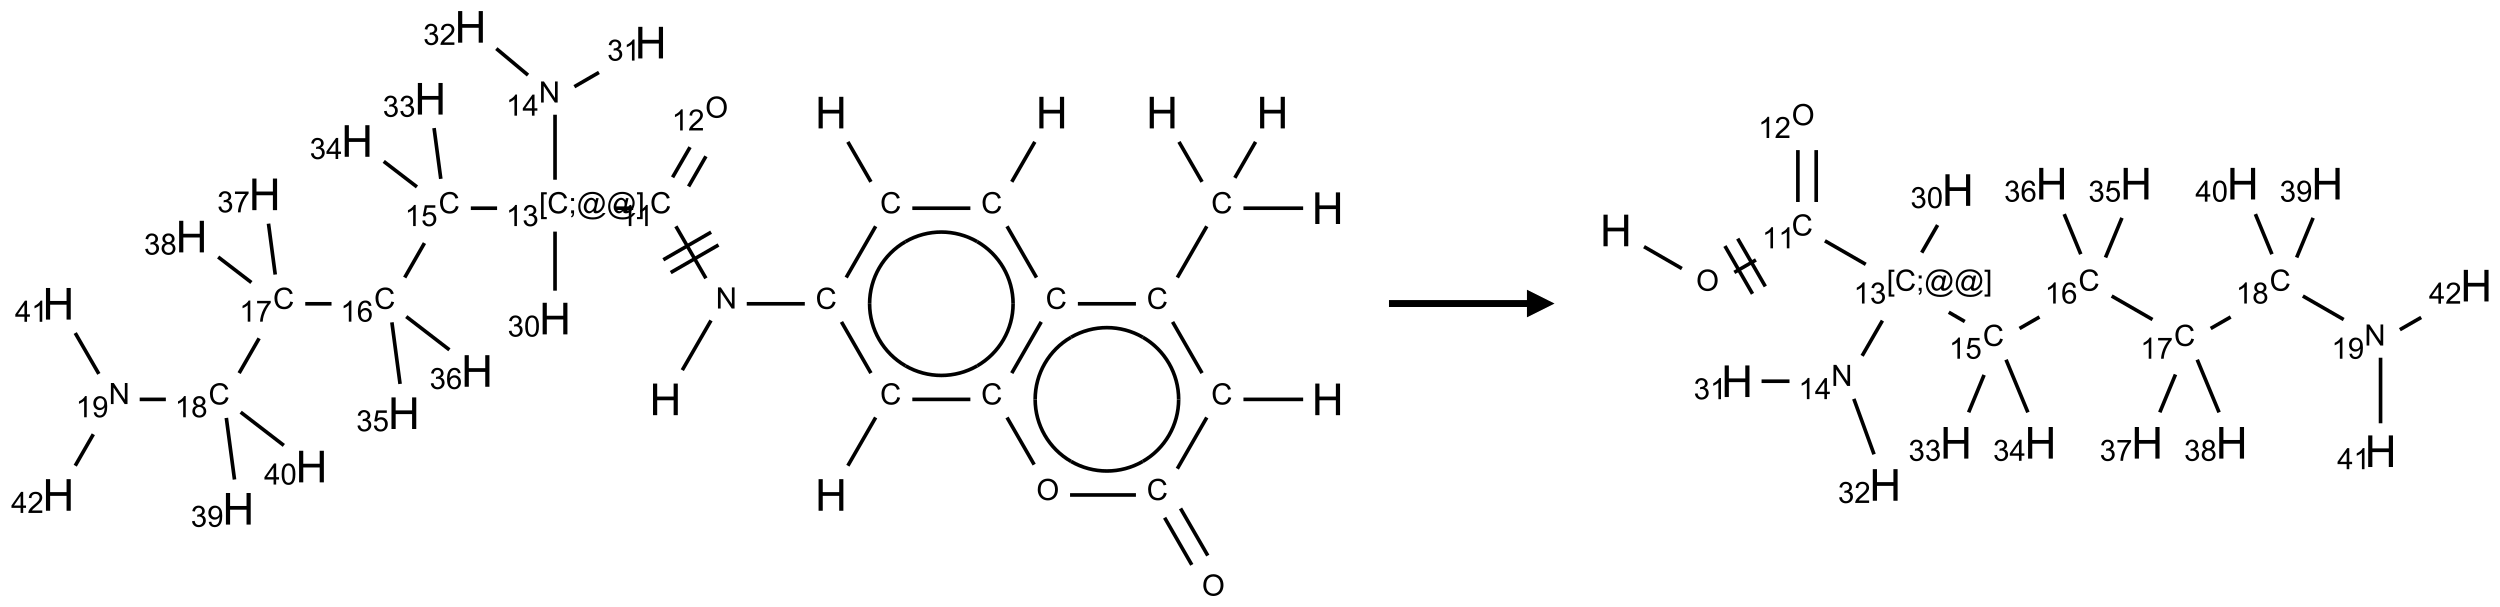 <?xml version="1.0" encoding="UTF-8"?>
<svg xmlns="http://www.w3.org/2000/svg" xmlns:xlink="http://www.w3.org/1999/xlink" width="906" height="220" viewBox="0 0 906 220">
<defs>
<g>
<g id="glyph-0-0">
<path d="M 2 0 L 2 -10 L 10 -10 L 10 0 Z M 2.25 -0.25 L 9.75 -0.25 L 9.75 -9.75 L 2.25 -9.75 Z M 2.25 -0.25 "/>
</g>
<g id="glyph-0-1">
<path d="M 1.281 0 L 1.281 -11.453 L 2.797 -11.453 L 2.797 -6.75 L 8.75 -6.75 L 8.75 -11.453 L 10.266 -11.453 L 10.266 0 L 8.75 0 L 8.75 -5.398 L 2.797 -5.398 L 2.797 0 Z M 1.281 0 "/>
</g>
<g id="glyph-1-0">
<path d="M 1.332 0 L 1.332 -6.668 L 6.668 -6.668 L 6.668 0 Z M 1.5 -0.168 L 6.5 -0.168 L 6.5 -6.5 L 1.5 -6.5 Z M 1.5 -0.168 "/>
</g>
<g id="glyph-1-1">
<path d="M 6.27 -2.676 L 7.281 -2.422 C 7.07 -1.594 6.688 -0.961 6.137 -0.523 C 5.586 -0.086 4.914 0.129 4.121 0.129 C 3.297 0.129 2.629 -0.039 2.113 -0.371 C 1.598 -0.707 1.203 -1.191 0.934 -1.828 C 0.664 -2.465 0.531 -3.145 0.531 -3.875 C 0.531 -4.672 0.684 -5.363 0.988 -5.957 C 1.293 -6.547 1.723 -6.996 2.285 -7.305 C 2.844 -7.613 3.461 -7.766 4.137 -7.766 C 4.898 -7.766 5.543 -7.57 6.062 -7.184 C 6.582 -6.793 6.945 -6.246 7.152 -5.543 L 6.156 -5.309 C 5.98 -5.863 5.723 -6.266 5.387 -6.52 C 5.051 -6.773 4.625 -6.902 4.113 -6.902 C 3.527 -6.902 3.039 -6.762 2.645 -6.48 C 2.25 -6.199 1.973 -5.82 1.812 -5.348 C 1.652 -4.871 1.574 -4.383 1.574 -3.879 C 1.574 -3.23 1.668 -2.664 1.855 -2.18 C 2.047 -1.695 2.34 -1.332 2.738 -1.094 C 3.137 -0.855 3.57 -0.734 4.035 -0.734 C 4.602 -0.734 5.082 -0.898 5.473 -1.223 C 5.867 -1.551 6.133 -2.035 6.27 -2.676 Z M 6.27 -2.676 "/>
</g>
<g id="glyph-1-2">
<path d="M 0.812 0 L 0.812 -7.637 L 1.848 -7.637 L 5.859 -1.641 L 5.859 -7.637 L 6.828 -7.637 L 6.828 0 L 5.793 0 L 1.781 -6 L 1.781 0 Z M 0.812 0 "/>
</g>
<g id="glyph-1-3">
<path d="M 3.973 0 L 3.035 0 L 3.035 -5.973 C 2.809 -5.758 2.516 -5.543 2.148 -5.328 C 1.781 -5.113 1.453 -4.953 1.16 -4.844 L 1.16 -5.75 C 1.684 -5.996 2.145 -6.297 2.535 -6.645 C 2.93 -6.996 3.207 -7.336 3.371 -7.668 L 3.973 -7.668 Z M 3.973 0 "/>
</g>
<g id="glyph-1-4">
<path d="M 0.516 -3.719 C 0.516 -4.984 0.855 -5.977 1.535 -6.695 C 2.215 -7.414 3.094 -7.77 4.172 -7.77 C 4.875 -7.77 5.512 -7.602 6.078 -7.266 C 6.645 -6.93 7.074 -6.461 7.371 -5.855 C 7.668 -5.254 7.816 -4.57 7.816 -3.809 C 7.816 -3.035 7.66 -2.34 7.348 -1.73 C 7.035 -1.117 6.594 -0.656 6.02 -0.34 C 5.449 -0.027 4.828 0.129 4.168 0.129 C 3.449 0.129 2.805 -0.043 2.238 -0.391 C 1.672 -0.738 1.246 -1.211 0.953 -1.812 C 0.66 -2.414 0.516 -3.047 0.516 -3.719 Z M 1.559 -3.703 C 1.559 -2.781 1.805 -2.059 2.301 -1.527 C 2.793 -1 3.414 -0.734 4.16 -0.734 C 4.922 -0.734 5.547 -1 6.039 -1.535 C 6.531 -2.07 6.777 -2.828 6.777 -3.812 C 6.777 -4.434 6.672 -4.977 6.461 -5.441 C 6.25 -5.902 5.945 -6.262 5.539 -6.52 C 5.133 -6.773 4.68 -6.902 4.176 -6.902 C 3.461 -6.902 2.848 -6.656 2.332 -6.164 C 1.816 -5.672 1.559 -4.852 1.559 -3.703 Z M 1.559 -3.703 "/>
</g>
<g id="glyph-1-5">
<path d="M 5.371 -0.902 L 5.371 0 L 0.324 0 C 0.316 -0.227 0.352 -0.441 0.434 -0.652 C 0.562 -0.996 0.766 -1.332 1.051 -1.668 C 1.332 -2 1.742 -2.387 2.277 -2.824 C 3.105 -3.504 3.668 -4.043 3.957 -4.441 C 4.25 -4.84 4.395 -5.215 4.395 -5.566 C 4.395 -5.938 4.262 -6.254 3.996 -6.508 C 3.73 -6.762 3.387 -6.891 2.957 -6.891 C 2.508 -6.891 2.145 -6.754 1.875 -6.484 C 1.605 -6.215 1.469 -5.84 1.465 -5.359 L 0.5 -5.457 C 0.566 -6.176 0.812 -6.727 1.246 -7.102 C 1.676 -7.477 2.254 -7.668 2.98 -7.668 C 3.711 -7.668 4.293 -7.465 4.719 -7.059 C 5.145 -6.652 5.359 -6.148 5.359 -5.547 C 5.359 -5.242 5.297 -4.941 5.172 -4.645 C 5.047 -4.352 4.84 -4.039 4.551 -3.715 C 4.262 -3.387 3.777 -2.938 3.105 -2.371 C 2.543 -1.898 2.18 -1.578 2.02 -1.41 C 1.859 -1.242 1.73 -1.07 1.625 -0.902 Z M 5.371 -0.902 "/>
</g>
<g id="glyph-1-6">
<path d="M 0.723 2.121 L 0.723 -7.637 L 2.793 -7.637 L 2.793 -6.859 L 1.66 -6.859 L 1.66 1.344 L 2.793 1.344 L 2.793 2.121 Z M 0.723 2.121 "/>
</g>
<g id="glyph-1-7">
<path d="M 0.949 -4.465 L 0.949 -5.531 L 2.016 -5.531 L 2.016 -4.465 Z M 0.949 0 L 0.949 -1.066 L 2.016 -1.066 L 2.016 0 C 2.016 0.391 1.945 0.711 1.809 0.949 C 1.668 1.191 1.449 1.379 1.145 1.512 L 0.887 1.109 C 1.082 1.023 1.23 0.895 1.324 0.727 C 1.418 0.559 1.469 0.316 1.48 0 Z M 0.949 0 "/>
</g>
<g id="glyph-1-8">
<path d="M 6.047 -0.848 C 5.82 -0.59 5.57 -0.379 5.289 -0.223 C 5.008 -0.062 4.73 0.016 4.449 0.016 C 4.141 0.016 3.84 -0.074 3.547 -0.254 C 3.254 -0.434 3.02 -0.715 2.836 -1.09 C 2.652 -1.465 2.562 -1.875 2.562 -2.324 C 2.562 -2.875 2.703 -3.43 2.988 -3.98 C 3.27 -4.535 3.621 -4.953 4.043 -5.23 C 4.461 -5.508 4.871 -5.645 5.266 -5.645 C 5.566 -5.645 5.855 -5.566 6.129 -5.41 C 6.402 -5.25 6.641 -5.012 6.84 -4.688 L 7.016 -5.496 L 7.949 -5.496 L 7.199 -2 C 7.094 -1.516 7.043 -1.246 7.043 -1.191 C 7.043 -1.098 7.078 -1.02 7.148 -0.949 C 7.219 -0.883 7.305 -0.848 7.406 -0.848 C 7.59 -0.848 7.832 -0.953 8.129 -1.168 C 8.527 -1.445 8.84 -1.816 9.07 -2.285 C 9.301 -2.75 9.418 -3.234 9.418 -3.73 C 9.418 -4.309 9.27 -4.852 8.973 -5.355 C 8.676 -5.859 8.23 -6.262 7.645 -6.562 C 7.055 -6.863 6.406 -7.016 5.691 -7.016 C 4.879 -7.016 4.137 -6.824 3.465 -6.445 C 2.793 -6.066 2.273 -5.52 1.902 -4.809 C 1.535 -4.098 1.348 -3.34 1.348 -2.527 C 1.348 -1.676 1.535 -0.941 1.902 -0.328 C 2.273 0.285 2.809 0.742 3.508 1.035 C 4.207 1.328 4.984 1.473 5.832 1.473 C 6.742 1.473 7.504 1.32 8.121 1.016 C 8.734 0.711 9.195 0.34 9.5 -0.098 L 10.441 -0.098 C 10.266 0.266 9.961 0.637 9.531 1.016 C 9.102 1.395 8.59 1.695 7.996 1.914 C 7.402 2.133 6.688 2.246 5.848 2.246 C 5.078 2.246 4.367 2.145 3.715 1.949 C 3.066 1.75 2.512 1.453 2.051 1.055 C 1.594 0.656 1.25 0.199 1.016 -0.316 C 0.723 -0.973 0.578 -1.684 0.578 -2.441 C 0.578 -3.289 0.75 -4.098 1.098 -4.863 C 1.523 -5.805 2.125 -6.527 2.902 -7.027 C 3.684 -7.527 4.629 -7.777 5.738 -7.777 C 6.602 -7.777 7.375 -7.602 8.059 -7.246 C 8.746 -6.895 9.285 -6.371 9.684 -5.672 C 10.02 -5.07 10.188 -4.418 10.188 -3.715 C 10.188 -2.707 9.832 -1.812 9.125 -1.031 C 8.492 -0.328 7.801 0.02 7.051 0.02 C 6.812 0.02 6.617 -0.016 6.473 -0.09 C 6.324 -0.16 6.215 -0.266 6.145 -0.402 C 6.102 -0.488 6.066 -0.637 6.047 -0.848 Z M 3.527 -2.262 C 3.527 -1.785 3.641 -1.414 3.863 -1.152 C 4.09 -0.887 4.348 -0.754 4.641 -0.754 C 4.836 -0.754 5.039 -0.812 5.254 -0.93 C 5.469 -1.047 5.676 -1.219 5.871 -1.449 C 6.066 -1.676 6.23 -1.969 6.355 -2.32 C 6.48 -2.672 6.543 -3.027 6.543 -3.379 C 6.543 -3.852 6.426 -4.219 6.191 -4.48 C 5.957 -4.738 5.672 -4.871 5.332 -4.871 C 5.109 -4.871 4.902 -4.812 4.707 -4.699 C 4.512 -4.586 4.32 -4.406 4.137 -4.156 C 3.953 -3.906 3.805 -3.602 3.691 -3.246 C 3.582 -2.887 3.527 -2.559 3.527 -2.262 Z M 3.527 -2.262 "/>
</g>
<g id="glyph-1-9">
<path d="M 2.27 2.121 L 0.203 2.121 L 0.203 1.344 L 1.332 1.344 L 1.332 -6.859 L 0.203 -6.859 L 0.203 -7.637 L 2.27 -7.637 Z M 2.27 2.121 "/>
</g>
<g id="glyph-1-10">
<path d="M 0.449 -2.016 L 1.387 -2.141 C 1.492 -1.609 1.676 -1.227 1.934 -0.992 C 2.191 -0.758 2.508 -0.641 2.879 -0.641 C 3.32 -0.641 3.695 -0.793 3.996 -1.098 C 4.301 -1.402 4.453 -1.781 4.453 -2.234 C 4.453 -2.664 4.312 -3.02 4.031 -3.301 C 3.75 -3.578 3.391 -3.719 2.957 -3.719 C 2.781 -3.719 2.562 -3.684 2.297 -3.613 L 2.402 -4.438 C 2.465 -4.43 2.516 -4.426 2.551 -4.426 C 2.949 -4.426 3.312 -4.531 3.629 -4.738 C 3.949 -4.949 4.109 -5.27 4.109 -5.703 C 4.109 -6.047 3.992 -6.332 3.762 -6.559 C 3.527 -6.785 3.227 -6.895 2.859 -6.895 C 2.496 -6.895 2.191 -6.781 1.949 -6.551 C 1.707 -6.324 1.547 -5.98 1.48 -5.52 L 0.543 -5.688 C 0.656 -6.316 0.918 -6.805 1.324 -7.148 C 1.73 -7.492 2.234 -7.668 2.84 -7.668 C 3.254 -7.668 3.641 -7.578 3.988 -7.398 C 4.34 -7.219 4.609 -6.977 4.793 -6.668 C 4.98 -6.359 5.074 -6.031 5.074 -5.684 C 5.074 -5.352 4.984 -5.051 4.809 -4.781 C 4.629 -4.512 4.367 -4.297 4.02 -4.137 C 4.473 -4.031 4.824 -3.816 5.074 -3.488 C 5.324 -3.16 5.449 -2.75 5.449 -2.254 C 5.449 -1.59 5.203 -1.023 4.719 -0.559 C 4.234 -0.098 3.617 0.137 2.875 0.137 C 2.203 0.137 1.648 -0.062 1.207 -0.465 C 0.762 -0.863 0.512 -1.379 0.449 -2.016 Z M 0.449 -2.016 "/>
</g>
<g id="glyph-1-11">
<path d="M 3.449 0 L 3.449 -1.828 L 0.137 -1.828 L 0.137 -2.688 L 3.621 -7.637 L 4.387 -7.637 L 4.387 -2.688 L 5.418 -2.688 L 5.418 -1.828 L 4.387 -1.828 L 4.387 0 Z M 3.449 -2.688 L 3.449 -6.129 L 1.059 -2.688 Z M 3.449 -2.688 "/>
</g>
<g id="glyph-1-12">
<path d="M 0.441 -2 L 1.426 -2.082 C 1.5 -1.605 1.668 -1.242 1.934 -1.004 C 2.199 -0.762 2.52 -0.641 2.895 -0.641 C 3.348 -0.641 3.73 -0.812 4.043 -1.152 C 4.355 -1.492 4.512 -1.941 4.512 -2.504 C 4.512 -3.039 4.359 -3.461 4.059 -3.77 C 3.758 -4.078 3.367 -4.234 2.879 -4.234 C 2.578 -4.234 2.305 -4.164 2.062 -4.027 C 1.82 -3.891 1.629 -3.715 1.488 -3.496 L 0.609 -3.609 L 1.348 -7.531 L 5.145 -7.531 L 5.145 -6.637 L 2.098 -6.637 L 1.688 -4.582 C 2.145 -4.902 2.625 -5.062 3.129 -5.062 C 3.797 -5.062 4.359 -4.832 4.816 -4.371 C 5.277 -3.91 5.504 -3.312 5.504 -2.59 C 5.504 -1.898 5.305 -1.301 4.902 -0.797 C 4.41 -0.18 3.742 0.129 2.895 0.129 C 2.199 0.129 1.633 -0.062 1.195 -0.453 C 0.758 -0.844 0.504 -1.359 0.441 -2 Z M 0.441 -2 "/>
</g>
<g id="glyph-1-13">
<path d="M 5.309 -5.766 L 4.375 -5.691 C 4.293 -6.059 4.172 -6.328 4.02 -6.496 C 3.766 -6.762 3.453 -6.895 3.082 -6.895 C 2.785 -6.895 2.523 -6.812 2.297 -6.645 C 2 -6.43 1.77 -6.117 1.598 -5.703 C 1.43 -5.289 1.34 -4.703 1.332 -3.938 C 1.559 -4.281 1.836 -4.535 2.16 -4.703 C 2.488 -4.871 2.828 -4.953 3.188 -4.953 C 3.812 -4.953 4.344 -4.723 4.785 -4.262 C 5.223 -3.801 5.441 -3.207 5.441 -2.48 C 5.441 -2 5.34 -1.555 5.133 -1.145 C 4.926 -0.73 4.641 -0.418 4.281 -0.199 C 3.922 0.02 3.512 0.129 3.051 0.129 C 2.27 0.129 1.633 -0.156 1.141 -0.73 C 0.648 -1.305 0.402 -2.254 0.402 -3.574 C 0.402 -5.051 0.672 -6.121 1.219 -6.793 C 1.695 -7.375 2.336 -7.668 3.141 -7.668 C 3.742 -7.668 4.234 -7.5 4.617 -7.16 C 5 -6.824 5.23 -6.359 5.309 -5.766 Z M 1.48 -2.473 C 1.48 -2.152 1.547 -1.844 1.684 -1.547 C 1.82 -1.25 2.016 -1.027 2.262 -0.871 C 2.508 -0.719 2.766 -0.641 3.035 -0.641 C 3.434 -0.641 3.773 -0.801 4.059 -1.121 C 4.344 -1.441 4.484 -1.875 4.484 -2.422 C 4.484 -2.949 4.344 -3.367 4.062 -3.668 C 3.781 -3.973 3.426 -4.125 3 -4.125 C 2.578 -4.125 2.219 -3.973 1.922 -3.668 C 1.625 -3.363 1.48 -2.969 1.48 -2.473 Z M 1.48 -2.473 "/>
</g>
<g id="glyph-1-14">
<path d="M 0.504 -6.637 L 0.504 -7.535 L 5.449 -7.535 L 5.449 -6.809 C 4.961 -6.289 4.48 -5.602 4.004 -4.746 C 3.527 -3.887 3.156 -3.004 2.895 -2.098 C 2.707 -1.461 2.59 -0.762 2.535 0 L 1.574 0 C 1.582 -0.602 1.703 -1.328 1.926 -2.176 C 2.152 -3.027 2.477 -3.848 2.898 -4.637 C 3.32 -5.426 3.77 -6.094 4.246 -6.637 Z M 0.504 -6.637 "/>
</g>
<g id="glyph-1-15">
<path d="M 1.887 -4.141 C 1.496 -4.281 1.207 -4.484 1.02 -4.75 C 0.832 -5.016 0.738 -5.328 0.738 -5.699 C 0.738 -6.254 0.938 -6.719 1.34 -7.098 C 1.738 -7.477 2.27 -7.668 2.934 -7.668 C 3.598 -7.668 4.137 -7.473 4.543 -7.086 C 4.949 -6.699 5.152 -6.227 5.152 -5.672 C 5.152 -5.316 5.059 -5.008 4.871 -4.746 C 4.688 -4.484 4.406 -4.281 4.027 -4.141 C 4.496 -3.988 4.852 -3.742 5.098 -3.402 C 5.34 -3.062 5.465 -2.656 5.465 -2.184 C 5.465 -1.531 5.234 -0.98 4.77 -0.535 C 4.309 -0.09 3.703 0.129 2.949 0.129 C 2.195 0.129 1.586 -0.094 1.125 -0.539 C 0.664 -0.984 0.434 -1.543 0.434 -2.207 C 0.434 -2.703 0.559 -3.121 0.809 -3.457 C 1.062 -3.793 1.422 -4.02 1.887 -4.141 Z M 1.699 -5.73 C 1.699 -5.367 1.812 -5.074 2.047 -4.844 C 2.281 -4.613 2.582 -4.5 2.953 -4.5 C 3.312 -4.5 3.609 -4.613 3.84 -4.84 C 4.07 -5.066 4.188 -5.348 4.188 -5.676 C 4.188 -6.02 4.07 -6.309 3.832 -6.543 C 3.594 -6.777 3.297 -6.895 2.941 -6.895 C 2.586 -6.895 2.289 -6.781 2.051 -6.551 C 1.816 -6.324 1.699 -6.047 1.699 -5.73 Z M 1.395 -2.203 C 1.395 -1.938 1.461 -1.676 1.586 -1.426 C 1.711 -1.176 1.902 -0.984 2.152 -0.848 C 2.402 -0.711 2.672 -0.641 2.957 -0.641 C 3.406 -0.641 3.777 -0.785 4.066 -1.074 C 4.359 -1.363 4.504 -1.727 4.504 -2.172 C 4.504 -2.625 4.355 -2.996 4.055 -3.293 C 3.754 -3.586 3.379 -3.734 2.926 -3.734 C 2.484 -3.734 2.121 -3.59 1.832 -3.297 C 1.543 -3.004 1.395 -2.641 1.395 -2.203 Z M 1.395 -2.203 "/>
</g>
<g id="glyph-1-16">
<path d="M 0.582 -1.766 L 1.484 -1.848 C 1.562 -1.426 1.707 -1.117 1.922 -0.926 C 2.137 -0.734 2.414 -0.641 2.75 -0.641 C 3.039 -0.641 3.289 -0.707 3.508 -0.84 C 3.727 -0.973 3.902 -1.148 4.043 -1.367 C 4.18 -1.586 4.297 -1.887 4.391 -2.262 C 4.484 -2.637 4.531 -3.016 4.531 -3.406 C 4.531 -3.449 4.531 -3.512 4.527 -3.594 C 4.34 -3.297 4.082 -3.055 3.758 -2.867 C 3.434 -2.68 3.082 -2.59 2.703 -2.59 C 2.07 -2.59 1.535 -2.816 1.098 -3.277 C 0.66 -3.734 0.441 -4.34 0.441 -5.09 C 0.441 -5.863 0.672 -6.484 1.129 -6.957 C 1.586 -7.43 2.156 -7.668 2.844 -7.668 C 3.34 -7.668 3.793 -7.531 4.207 -7.266 C 4.617 -7 4.93 -6.617 5.145 -6.121 C 5.355 -5.629 5.465 -4.91 5.465 -3.973 C 5.465 -2.996 5.359 -2.223 5.145 -1.645 C 4.934 -1.066 4.617 -0.625 4.199 -0.324 C 3.781 -0.02 3.293 0.129 2.73 0.129 C 2.133 0.129 1.645 -0.035 1.266 -0.367 C 0.887 -0.699 0.66 -1.164 0.582 -1.766 Z M 4.422 -5.137 C 4.422 -5.676 4.277 -6.102 3.992 -6.418 C 3.707 -6.734 3.359 -6.891 2.957 -6.891 C 2.543 -6.891 2.18 -6.719 1.871 -6.379 C 1.562 -6.039 1.406 -5.598 1.406 -5.059 C 1.406 -4.57 1.555 -4.176 1.848 -3.871 C 2.141 -3.566 2.5 -3.418 2.934 -3.418 C 3.367 -3.418 3.723 -3.57 4.004 -3.871 C 4.281 -4.176 4.422 -4.598 4.422 -5.137 Z M 4.422 -5.137 "/>
</g>
<g id="glyph-1-17">
<path d="M 0.441 -3.766 C 0.441 -4.668 0.535 -5.395 0.723 -5.945 C 0.906 -6.496 1.184 -6.922 1.551 -7.219 C 1.918 -7.516 2.375 -7.668 2.934 -7.668 C 3.344 -7.668 3.703 -7.586 4.012 -7.418 C 4.32 -7.254 4.574 -7.016 4.777 -6.707 C 4.977 -6.395 5.137 -6.016 5.25 -5.57 C 5.363 -5.125 5.422 -4.523 5.422 -3.766 C 5.422 -2.871 5.328 -2.148 5.145 -1.598 C 4.961 -1.047 4.688 -0.621 4.32 -0.32 C 3.953 -0.02 3.492 0.129 2.934 0.129 C 2.195 0.129 1.617 -0.133 1.199 -0.66 C 0.695 -1.297 0.441 -2.332 0.441 -3.766 Z M 1.406 -3.766 C 1.406 -2.512 1.555 -1.68 1.848 -1.262 C 2.141 -0.848 2.5 -0.641 2.934 -0.641 C 3.363 -0.641 3.727 -0.848 4.02 -1.266 C 4.312 -1.684 4.457 -2.516 4.457 -3.766 C 4.457 -5.023 4.312 -5.859 4.02 -6.27 C 3.727 -6.684 3.359 -6.891 2.922 -6.891 C 2.492 -6.891 2.148 -6.707 1.891 -6.344 C 1.566 -5.879 1.406 -5.02 1.406 -3.766 Z M 1.406 -3.766 "/>
</g>
</g>
</defs>
<path fill="none" stroke-width="0.033" stroke-linecap="butt" stroke-linejoin="miter" stroke="rgb(0%, 0%, 0%)" stroke-opacity="1" stroke-miterlimit="10" d="M 7.153 1.042 L 7.362 1.404 " transform="matrix(40, 0, 0, 40, 21.143, 9.736)"/>
<path fill="none" stroke-width="0.033" stroke-linecap="butt" stroke-linejoin="miter" stroke="rgb(0%, 0%, 0%)" stroke-opacity="1" stroke-miterlimit="10" d="M 7.405 1.807 L 7.138 2.271 " transform="matrix(40, 0, 0, 40, 21.143, 9.736)"/>
<path fill="none" stroke-width="0.033" stroke-linecap="butt" stroke-linejoin="miter" stroke="rgb(0%, 0%, 0%)" stroke-opacity="1" stroke-miterlimit="10" d="M 6.763 2.509 L 6.237 2.509 " transform="matrix(40, 0, 0, 40, 21.143, 9.736)"/>
<path fill="none" stroke-width="0.033" stroke-linecap="butt" stroke-linejoin="miter" stroke="rgb(0%, 0%, 0%)" stroke-opacity="1" stroke-miterlimit="10" d="M 5.913 2.66 L 5.653 3.11 " transform="matrix(40, 0, 0, 40, 21.143, 9.736)"/>
<path fill="none" stroke-width="0.033" stroke-linecap="butt" stroke-linejoin="miter" stroke="rgb(0%, 0%, 0%)" stroke-opacity="1" stroke-miterlimit="10" d="M 5.867 2.278 L 5.595 1.807 " transform="matrix(40, 0, 0, 40, 21.143, 9.736)"/>
<path fill="none" stroke-width="0.033" stroke-linecap="butt" stroke-linejoin="miter" stroke="rgb(0%, 0%, 0%)" stroke-opacity="1" stroke-miterlimit="10" d="M 5.914 1.86 L 5.481 2.11 " transform="matrix(40, 0, 0, 40, 21.143, 9.736)"/>
<path fill="none" stroke-width="0.033" stroke-linecap="butt" stroke-linejoin="miter" stroke="rgb(0%, 0%, 0%)" stroke-opacity="1" stroke-miterlimit="10" d="M 5.981 1.976 L 5.548 2.226 " transform="matrix(40, 0, 0, 40, 21.143, 9.736)"/>
<path fill="none" stroke-width="0.033" stroke-linecap="butt" stroke-linejoin="miter" stroke="rgb(0%, 0%, 0%)" stroke-opacity="1" stroke-miterlimit="10" d="M 5.71 1.446 L 5.867 1.173 " transform="matrix(40, 0, 0, 40, 21.143, 9.736)"/>
<path fill="none" stroke-width="0.033" stroke-linecap="butt" stroke-linejoin="miter" stroke="rgb(0%, 0%, 0%)" stroke-opacity="1" stroke-miterlimit="10" d="M 5.565 1.363 L 5.723 1.09 " transform="matrix(40, 0, 0, 40, 21.143, 9.736)"/>
<path fill="none" stroke-width="0.033" stroke-linecap="butt" stroke-linejoin="miter" stroke="rgb(0%, 0%, 0%)" stroke-opacity="1" stroke-miterlimit="10" d="M 5.208 1.643 L 5.041 1.643 " transform="matrix(40, 0, 0, 40, 21.143, 9.736)"/>
<path fill="none" stroke-width="0.033" stroke-linecap="butt" stroke-linejoin="miter" stroke="rgb(0%, 0%, 0%)" stroke-opacity="1" stroke-miterlimit="10" d="M 4.5 1.385 L 4.5 0.796 " transform="matrix(40, 0, 0, 40, 21.143, 9.736)"/>
<path fill="none" stroke-width="0.033" stroke-linecap="butt" stroke-linejoin="miter" stroke="rgb(0%, 0%, 0%)" stroke-opacity="1" stroke-miterlimit="10" d="M 4.675 0.542 L 4.898 0.413 " transform="matrix(40, 0, 0, 40, 21.143, 9.736)"/>
<path fill="none" stroke-width="0.033" stroke-linecap="butt" stroke-linejoin="miter" stroke="rgb(0%, 0%, 0%)" stroke-opacity="1" stroke-miterlimit="10" d="M 4.255 0.437 L 3.968 0.197 " transform="matrix(40, 0, 0, 40, 21.143, 9.736)"/>
<path fill="none" stroke-width="0.033" stroke-linecap="butt" stroke-linejoin="miter" stroke="rgb(0%, 0%, 0%)" stroke-opacity="1" stroke-miterlimit="10" d="M 3.975 1.643 L 3.737 1.643 " transform="matrix(40, 0, 0, 40, 21.143, 9.736)"/>
<path fill="none" stroke-width="0.033" stroke-linecap="butt" stroke-linejoin="miter" stroke="rgb(0%, 0%, 0%)" stroke-opacity="1" stroke-miterlimit="10" d="M 3.317 1.959 L 3.138 2.271 " transform="matrix(40, 0, 0, 40, 21.143, 9.736)"/>
<path fill="none" stroke-width="0.033" stroke-linecap="butt" stroke-linejoin="miter" stroke="rgb(0%, 0%, 0%)" stroke-opacity="1" stroke-miterlimit="10" d="M 2.475 2.509 L 2.237 2.509 " transform="matrix(40, 0, 0, 40, 21.143, 9.736)"/>
<path fill="none" stroke-width="0.033" stroke-linecap="butt" stroke-linejoin="miter" stroke="rgb(0%, 0%, 0%)" stroke-opacity="1" stroke-miterlimit="10" d="M 1.819 2.822 L 1.638 3.137 " transform="matrix(40, 0, 0, 40, 21.143, 9.736)"/>
<path fill="none" stroke-width="0.033" stroke-linecap="butt" stroke-linejoin="miter" stroke="rgb(0%, 0%, 0%)" stroke-opacity="1" stroke-miterlimit="10" d="M 0.974 3.375 L 0.737 3.375 " transform="matrix(40, 0, 0, 40, 21.143, 9.736)"/>
<path fill="none" stroke-width="0.033" stroke-linecap="butt" stroke-linejoin="miter" stroke="rgb(0%, 0%, 0%)" stroke-opacity="1" stroke-miterlimit="10" d="M 0.367 3.144 L 0.153 2.774 " transform="matrix(40, 0, 0, 40, 21.143, 9.736)"/>
<path fill="none" stroke-width="0.033" stroke-linecap="butt" stroke-linejoin="miter" stroke="rgb(0%, 0%, 0%)" stroke-opacity="1" stroke-miterlimit="10" d="M 0.317 3.691 L 0.153 3.976 " transform="matrix(40, 0, 0, 40, 21.143, 9.736)"/>
<path fill="none" stroke-width="0.033" stroke-linecap="butt" stroke-linejoin="miter" stroke="rgb(0%, 0%, 0%)" stroke-opacity="1" stroke-miterlimit="10" d="M 1.522 3.543 L 1.596 4.101 " transform="matrix(40, 0, 0, 40, 21.143, 9.736)"/>
<path fill="none" stroke-width="0.033" stroke-linecap="butt" stroke-linejoin="miter" stroke="rgb(0%, 0%, 0%)" stroke-opacity="1" stroke-miterlimit="10" d="M 1.652 3.491 L 2.043 3.792 " transform="matrix(40, 0, 0, 40, 21.143, 9.736)"/>
<path fill="none" stroke-width="0.033" stroke-linecap="butt" stroke-linejoin="miter" stroke="rgb(0%, 0%, 0%)" stroke-opacity="1" stroke-miterlimit="10" d="M 1.965 2.244 L 1.904 1.783 " transform="matrix(40, 0, 0, 40, 21.143, 9.736)"/>
<path fill="none" stroke-width="0.033" stroke-linecap="butt" stroke-linejoin="miter" stroke="rgb(0%, 0%, 0%)" stroke-opacity="1" stroke-miterlimit="10" d="M 1.749 2.316 L 1.448 2.085 " transform="matrix(40, 0, 0, 40, 21.143, 9.736)"/>
<path fill="none" stroke-width="0.033" stroke-linecap="butt" stroke-linejoin="miter" stroke="rgb(0%, 0%, 0%)" stroke-opacity="1" stroke-miterlimit="10" d="M 3.022 2.677 L 3.096 3.235 " transform="matrix(40, 0, 0, 40, 21.143, 9.736)"/>
<path fill="none" stroke-width="0.033" stroke-linecap="butt" stroke-linejoin="miter" stroke="rgb(0%, 0%, 0%)" stroke-opacity="1" stroke-miterlimit="10" d="M 3.152 2.625 L 3.543 2.926 " transform="matrix(40, 0, 0, 40, 21.143, 9.736)"/>
<path fill="none" stroke-width="0.033" stroke-linecap="butt" stroke-linejoin="miter" stroke="rgb(0%, 0%, 0%)" stroke-opacity="1" stroke-miterlimit="10" d="M 3.465 1.377 L 3.404 0.917 " transform="matrix(40, 0, 0, 40, 21.143, 9.736)"/>
<path fill="none" stroke-width="0.033" stroke-linecap="butt" stroke-linejoin="miter" stroke="rgb(0%, 0%, 0%)" stroke-opacity="1" stroke-miterlimit="10" d="M 3.249 1.45 L 2.948 1.219 " transform="matrix(40, 0, 0, 40, 21.143, 9.736)"/>
<path fill="none" stroke-width="0.033" stroke-linecap="butt" stroke-linejoin="miter" stroke="rgb(0%, 0%, 0%)" stroke-opacity="1" stroke-miterlimit="10" d="M 4.5 1.855 L 4.5 2.39 " transform="matrix(40, 0, 0, 40, 21.143, 9.736)"/>
<path fill="none" stroke-width="0.033" stroke-linecap="butt" stroke-linejoin="miter" stroke="rgb(0%, 0%, 0%)" stroke-opacity="1" stroke-miterlimit="10" d="M 7.095 2.673 L 7.362 3.137 " transform="matrix(40, 0, 0, 40, 21.143, 9.736)"/>
<path fill="none" stroke-width="0.033" stroke-linecap="butt" stroke-linejoin="miter" stroke="rgb(0%, 0%, 0%)" stroke-opacity="1" stroke-miterlimit="10" d="M 7.405 3.539 L 7.153 3.976 " transform="matrix(40, 0, 0, 40, 21.143, 9.736)"/>
<path fill="none" stroke-width="0.033" stroke-linecap="butt" stroke-linejoin="miter" stroke="rgb(0%, 0%, 0%)" stroke-opacity="1" stroke-miterlimit="10" d="M 7.737 3.375 L 8.263 3.375 " transform="matrix(40, 0, 0, 40, 21.143, 9.736)"/>
<path fill="none" stroke-width="0.033" stroke-linecap="butt" stroke-linejoin="miter" stroke="rgb(0%, 0%, 0%)" stroke-opacity="1" stroke-miterlimit="10" d="M 8.595 3.539 L 8.841 3.966 " transform="matrix(40, 0, 0, 40, 21.143, 9.736)"/>
<path fill="none" stroke-width="0.033" stroke-linecap="butt" stroke-linejoin="miter" stroke="rgb(0%, 0%, 0%)" stroke-opacity="1" stroke-miterlimit="10" d="M 9.166 4.241 L 9.763 4.241 " transform="matrix(40, 0, 0, 40, 21.143, 9.736)"/>
<path fill="none" stroke-width="0.033" stroke-linecap="butt" stroke-linejoin="miter" stroke="rgb(0%, 0%, 0%)" stroke-opacity="1" stroke-miterlimit="10" d="M 10.023 4.447 L 10.269 4.874 " transform="matrix(40, 0, 0, 40, 21.143, 9.736)"/>
<path fill="none" stroke-width="0.033" stroke-linecap="butt" stroke-linejoin="miter" stroke="rgb(0%, 0%, 0%)" stroke-opacity="1" stroke-miterlimit="10" d="M 10.167 4.363 L 10.414 4.79 " transform="matrix(40, 0, 0, 40, 21.143, 9.736)"/>
<path fill="none" stroke-width="0.033" stroke-linecap="butt" stroke-linejoin="miter" stroke="rgb(0%, 0%, 0%)" stroke-opacity="1" stroke-miterlimit="10" d="M 10.138 4.003 L 10.405 3.539 " transform="matrix(40, 0, 0, 40, 21.143, 9.736)"/>
<path fill="none" stroke-width="0.033" stroke-linecap="butt" stroke-linejoin="miter" stroke="rgb(0%, 0%, 0%)" stroke-opacity="1" stroke-miterlimit="10" d="M 10.737 3.375 L 11.278 3.375 " transform="matrix(40, 0, 0, 40, 21.143, 9.736)"/>
<path fill="none" stroke-width="0.033" stroke-linecap="butt" stroke-linejoin="miter" stroke="rgb(0%, 0%, 0%)" stroke-opacity="1" stroke-miterlimit="10" d="M 10.362 3.137 L 10.095 2.673 " transform="matrix(40, 0, 0, 40, 21.143, 9.736)"/>
<path fill="none" stroke-width="0.033" stroke-linecap="butt" stroke-linejoin="miter" stroke="rgb(0%, 0%, 0%)" stroke-opacity="1" stroke-miterlimit="10" d="M 10.138 2.271 L 10.405 1.807 " transform="matrix(40, 0, 0, 40, 21.143, 9.736)"/>
<path fill="none" stroke-width="0.033" stroke-linecap="butt" stroke-linejoin="miter" stroke="rgb(0%, 0%, 0%)" stroke-opacity="1" stroke-miterlimit="10" d="M 10.362 1.404 L 10.153 1.042 " transform="matrix(40, 0, 0, 40, 21.143, 9.736)"/>
<path fill="none" stroke-width="0.033" stroke-linecap="butt" stroke-linejoin="miter" stroke="rgb(0%, 0%, 0%)" stroke-opacity="1" stroke-miterlimit="10" d="M 10.737 1.643 L 11.278 1.643 " transform="matrix(40, 0, 0, 40, 21.143, 9.736)"/>
<path fill="none" stroke-width="0.033" stroke-linecap="butt" stroke-linejoin="miter" stroke="rgb(0%, 0%, 0%)" stroke-opacity="1" stroke-miterlimit="10" d="M 10.659 1.368 L 10.847 1.042 " transform="matrix(40, 0, 0, 40, 21.143, 9.736)"/>
<path fill="none" stroke-width="0.033" stroke-linecap="butt" stroke-linejoin="miter" stroke="rgb(0%, 0%, 0%)" stroke-opacity="1" stroke-miterlimit="10" d="M 9.763 2.509 L 9.237 2.509 " transform="matrix(40, 0, 0, 40, 21.143, 9.736)"/>
<path fill="none" stroke-width="0.033" stroke-linecap="butt" stroke-linejoin="miter" stroke="rgb(0%, 0%, 0%)" stroke-opacity="1" stroke-miterlimit="10" d="M 8.905 2.673 L 8.638 3.137 " transform="matrix(40, 0, 0, 40, 21.143, 9.736)"/>
<path fill="none" stroke-width="0.033" stroke-linecap="butt" stroke-linejoin="miter" stroke="rgb(0%, 0%, 0%)" stroke-opacity="1" stroke-miterlimit="10" d="M 8.862 2.271 L 8.595 1.807 " transform="matrix(40, 0, 0, 40, 21.143, 9.736)"/>
<path fill="none" stroke-width="0.033" stroke-linecap="butt" stroke-linejoin="miter" stroke="rgb(0%, 0%, 0%)" stroke-opacity="1" stroke-miterlimit="10" d="M 8.263 1.643 L 7.737 1.643 " transform="matrix(40, 0, 0, 40, 21.143, 9.736)"/>
<path fill="none" stroke-width="0.033" stroke-linecap="butt" stroke-linejoin="miter" stroke="rgb(0%, 0%, 0%)" stroke-opacity="1" stroke-miterlimit="10" d="M 8.638 1.404 L 8.847 1.042 " transform="matrix(40, 0, 0, 40, 21.143, 9.736)"/>
<path fill="none" stroke-width="0.033" stroke-linecap="butt" stroke-linejoin="miter" stroke="rgb(0%, 0%, 0%)" stroke-opacity="1" stroke-miterlimit="10" d="M 7.35 2.509 C 7.35 2.277 7.474 2.062 7.675 1.946 " transform="matrix(40, 0, 0, 40, 21.143, 9.736)"/>
<path fill="none" stroke-width="0.033" stroke-linecap="butt" stroke-linejoin="miter" stroke="rgb(0%, 0%, 0%)" stroke-opacity="1" stroke-miterlimit="10" d="M 7.675 3.071 C 7.474 2.955 7.35 2.741 7.35 2.509 " transform="matrix(40, 0, 0, 40, 21.143, 9.736)"/>
<path fill="none" stroke-width="0.033" stroke-linecap="butt" stroke-linejoin="miter" stroke="rgb(0%, 0%, 0%)" stroke-opacity="1" stroke-miterlimit="10" d="M 8.325 3.071 C 8.124 3.187 7.876 3.187 7.675 3.071 " transform="matrix(40, 0, 0, 40, 21.143, 9.736)"/>
<path fill="none" stroke-width="0.033" stroke-linecap="butt" stroke-linejoin="miter" stroke="rgb(0%, 0%, 0%)" stroke-opacity="1" stroke-miterlimit="10" d="M 8.65 2.509 C 8.65 2.741 8.526 2.955 8.325 3.071 " transform="matrix(40, 0, 0, 40, 21.143, 9.736)"/>
<path fill="none" stroke-width="0.033" stroke-linecap="butt" stroke-linejoin="miter" stroke="rgb(0%, 0%, 0%)" stroke-opacity="1" stroke-miterlimit="10" d="M 8.325 1.946 C 8.526 2.062 8.65 2.277 8.65 2.509 " transform="matrix(40, 0, 0, 40, 21.143, 9.736)"/>
<path fill="none" stroke-width="0.033" stroke-linecap="butt" stroke-linejoin="miter" stroke="rgb(0%, 0%, 0%)" stroke-opacity="1" stroke-miterlimit="10" d="M 7.675 1.946 C 7.876 1.83 8.124 1.83 8.325 1.946 " transform="matrix(40, 0, 0, 40, 21.143, 9.736)"/>
<path fill="none" stroke-width="0.033" stroke-linecap="butt" stroke-linejoin="miter" stroke="rgb(0%, 0%, 0%)" stroke-opacity="1" stroke-miterlimit="10" d="M 9.175 3.937 C 8.974 3.821 8.85 3.607 8.85 3.375 " transform="matrix(40, 0, 0, 40, 21.143, 9.736)"/>
<path fill="none" stroke-width="0.033" stroke-linecap="butt" stroke-linejoin="miter" stroke="rgb(0%, 0%, 0%)" stroke-opacity="1" stroke-miterlimit="10" d="M 9.825 3.937 C 9.624 4.053 9.376 4.053 9.175 3.937 " transform="matrix(40, 0, 0, 40, 21.143, 9.736)"/>
<path fill="none" stroke-width="0.033" stroke-linecap="butt" stroke-linejoin="miter" stroke="rgb(0%, 0%, 0%)" stroke-opacity="1" stroke-miterlimit="10" d="M 10.15 3.375 C 10.15 3.607 10.026 3.821 9.825 3.937 " transform="matrix(40, 0, 0, 40, 21.143, 9.736)"/>
<path fill="none" stroke-width="0.033" stroke-linecap="butt" stroke-linejoin="miter" stroke="rgb(0%, 0%, 0%)" stroke-opacity="1" stroke-miterlimit="10" d="M 9.825 2.812 C 10.026 2.928 10.15 3.143 10.15 3.375 " transform="matrix(40, 0, 0, 40, 21.143, 9.736)"/>
<path fill="none" stroke-width="0.033" stroke-linecap="butt" stroke-linejoin="miter" stroke="rgb(0%, 0%, 0%)" stroke-opacity="1" stroke-miterlimit="10" d="M 9.175 2.812 C 9.376 2.696 9.624 2.696 9.825 2.812 " transform="matrix(40, 0, 0, 40, 21.143, 9.736)"/>
<path fill="none" stroke-width="0.033" stroke-linecap="butt" stroke-linejoin="miter" stroke="rgb(0%, 0%, 0%)" stroke-opacity="1" stroke-miterlimit="10" d="M 8.85 3.375 C 8.85 3.143 8.974 2.928 9.175 2.812 " transform="matrix(40, 0, 0, 40, 21.143, 9.736)"/>
<g fill="rgb(0%, 0%, 0%)" fill-opacity="1">
<use xlink:href="#glyph-0-1" x="295.371" y="46.535"/>
</g>
<g fill="rgb(0%, 0%, 0%)" fill-opacity="1">
<use xlink:href="#glyph-1-1" x="318.926" y="77.293"/>
</g>
<g fill="rgb(0%, 0%, 0%)" fill-opacity="1">
<use xlink:href="#glyph-1-1" x="295.551" y="111.934"/>
</g>
<g fill="rgb(0%, 0%, 0%)" fill-opacity="1">
<use xlink:href="#glyph-1-2" x="259.379" y="111.801"/>
</g>
<g fill="rgb(0%, 0%, 0%)" fill-opacity="1">
<use xlink:href="#glyph-0-1" x="235.371" y="150.457"/>
</g>
<g fill="rgb(0%, 0%, 0%)" fill-opacity="1">
<use xlink:href="#glyph-1-1" x="235.551" y="77.293"/>
</g>
<g fill="rgb(0%, 0%, 0%)" fill-opacity="1">
<use xlink:href="#glyph-1-3" x="224.84" y="81.93"/>
<use xlink:href="#glyph-1-3" x="230.772" y="81.93"/>
</g>
<g fill="rgb(0%, 0%, 0%)" fill-opacity="1">
<use xlink:href="#glyph-1-4" x="255.566" y="42.656"/>
</g>
<g fill="rgb(0%, 0%, 0%)" fill-opacity="1">
<use xlink:href="#glyph-1-3" x="243.441" y="47.289"/>
<use xlink:href="#glyph-1-5" x="249.374" y="47.289"/>
</g>
<g fill="rgb(0%, 0%, 0%)" fill-opacity="1">
<use xlink:href="#glyph-1-6" x="195.355" y="77.301"/>
<use xlink:href="#glyph-1-1" x="198.319" y="77.301"/>
<use xlink:href="#glyph-1-7" x="206.022" y="77.301"/>
<use xlink:href="#glyph-1-8" x="208.986" y="77.301"/>
<use xlink:href="#glyph-1-8" x="219.814" y="77.301"/>
<use xlink:href="#glyph-1-9" x="230.642" y="77.301"/>
</g>
<g fill="rgb(0%, 0%, 0%)" fill-opacity="1">
<use xlink:href="#glyph-1-3" x="183.363" y="81.93"/>
<use xlink:href="#glyph-1-10" x="189.296" y="81.93"/>
</g>
<g fill="rgb(0%, 0%, 0%)" fill-opacity="1">
<use xlink:href="#glyph-1-2" x="195.27" y="37.16"/>
</g>
<g fill="rgb(0%, 0%, 0%)" fill-opacity="1">
<use xlink:href="#glyph-1-3" x="183.395" y="41.93"/>
<use xlink:href="#glyph-1-11" x="189.327" y="41.93"/>
</g>
<g fill="rgb(0%, 0%, 0%)" fill-opacity="1">
<use xlink:href="#glyph-0-1" x="230.012" y="21.176"/>
</g>
<g fill="rgb(0%, 0%, 0%)" fill-opacity="1">
<use xlink:href="#glyph-1-10" x="220.051" y="21.969"/>
<use xlink:href="#glyph-1-3" x="225.983" y="21.969"/>
</g>
<g fill="rgb(0%, 0%, 0%)" fill-opacity="1">
<use xlink:href="#glyph-0-1" x="164.727" y="15.465"/>
</g>
<g fill="rgb(0%, 0%, 0%)" fill-opacity="1">
<use xlink:href="#glyph-1-10" x="153.371" y="16.258"/>
<use xlink:href="#glyph-1-5" x="159.303" y="16.258"/>
</g>
<g fill="rgb(0%, 0%, 0%)" fill-opacity="1">
<use xlink:href="#glyph-1-1" x="158.926" y="77.293"/>
</g>
<g fill="rgb(0%, 0%, 0%)" fill-opacity="1">
<use xlink:href="#glyph-1-3" x="146.684" y="81.93"/>
<use xlink:href="#glyph-1-12" x="152.616" y="81.93"/>
</g>
<g fill="rgb(0%, 0%, 0%)" fill-opacity="1">
<use xlink:href="#glyph-1-1" x="135.551" y="111.934"/>
</g>
<g fill="rgb(0%, 0%, 0%)" fill-opacity="1">
<use xlink:href="#glyph-1-3" x="123.371" y="116.57"/>
<use xlink:href="#glyph-1-13" x="129.303" y="116.57"/>
</g>
<g fill="rgb(0%, 0%, 0%)" fill-opacity="1">
<use xlink:href="#glyph-1-1" x="98.926" y="111.934"/>
</g>
<g fill="rgb(0%, 0%, 0%)" fill-opacity="1">
<use xlink:href="#glyph-1-3" x="86.738" y="116.57"/>
<use xlink:href="#glyph-1-14" x="92.671" y="116.57"/>
</g>
<g fill="rgb(0%, 0%, 0%)" fill-opacity="1">
<use xlink:href="#glyph-1-1" x="75.551" y="146.574"/>
</g>
<g fill="rgb(0%, 0%, 0%)" fill-opacity="1">
<use xlink:href="#glyph-1-3" x="63.348" y="151.211"/>
<use xlink:href="#glyph-1-15" x="69.28" y="151.211"/>
</g>
<g fill="rgb(0%, 0%, 0%)" fill-opacity="1">
<use xlink:href="#glyph-1-2" x="39.379" y="146.441"/>
</g>
<g fill="rgb(0%, 0%, 0%)" fill-opacity="1">
<use xlink:href="#glyph-1-3" x="27.457" y="151.211"/>
<use xlink:href="#glyph-1-16" x="33.389" y="151.211"/>
</g>
<g fill="rgb(0%, 0%, 0%)" fill-opacity="1">
<use xlink:href="#glyph-0-1" x="15.371" y="115.816"/>
</g>
<g fill="rgb(0%, 0%, 0%)" fill-opacity="1">
<use xlink:href="#glyph-1-11" x="5.41" y="116.609"/>
<use xlink:href="#glyph-1-3" x="11.342" y="116.609"/>
</g>
<g fill="rgb(0%, 0%, 0%)" fill-opacity="1">
<use xlink:href="#glyph-0-1" x="15.371" y="185.098"/>
</g>
<g fill="rgb(0%, 0%, 0%)" fill-opacity="1">
<use xlink:href="#glyph-1-11" x="4.016" y="185.891"/>
<use xlink:href="#glyph-1-5" x="9.948" y="185.891"/>
</g>
<g fill="rgb(0%, 0%, 0%)" fill-opacity="1">
<use xlink:href="#glyph-0-1" x="80.59" y="190.113"/>
</g>
<g fill="rgb(0%, 0%, 0%)" fill-opacity="1">
<use xlink:href="#glyph-1-10" x="69.141" y="190.906"/>
<use xlink:href="#glyph-1-16" x="75.073" y="190.906"/>
</g>
<g fill="rgb(0%, 0%, 0%)" fill-opacity="1">
<use xlink:href="#glyph-0-1" x="107.105" y="174.809"/>
</g>
<g fill="rgb(0%, 0%, 0%)" fill-opacity="1">
<use xlink:href="#glyph-1-11" x="95.695" y="175.602"/>
<use xlink:href="#glyph-1-17" x="101.628" y="175.602"/>
</g>
<g fill="rgb(0%, 0%, 0%)" fill-opacity="1">
<use xlink:href="#glyph-0-1" x="90.148" y="76.16"/>
</g>
<g fill="rgb(0%, 0%, 0%)" fill-opacity="1">
<use xlink:href="#glyph-1-10" x="78.715" y="76.949"/>
<use xlink:href="#glyph-1-14" x="84.647" y="76.949"/>
</g>
<g fill="rgb(0%, 0%, 0%)" fill-opacity="1">
<use xlink:href="#glyph-0-1" x="63.637" y="91.465"/>
</g>
<g fill="rgb(0%, 0%, 0%)" fill-opacity="1">
<use xlink:href="#glyph-1-10" x="52.188" y="92.258"/>
<use xlink:href="#glyph-1-15" x="58.12" y="92.258"/>
</g>
<g fill="rgb(0%, 0%, 0%)" fill-opacity="1">
<use xlink:href="#glyph-0-1" x="140.59" y="155.473"/>
</g>
<g fill="rgb(0%, 0%, 0%)" fill-opacity="1">
<use xlink:href="#glyph-1-10" x="129.102" y="156.266"/>
<use xlink:href="#glyph-1-12" x="135.034" y="156.266"/>
</g>
<g fill="rgb(0%, 0%, 0%)" fill-opacity="1">
<use xlink:href="#glyph-0-1" x="167.105" y="140.168"/>
</g>
<g fill="rgb(0%, 0%, 0%)" fill-opacity="1">
<use xlink:href="#glyph-1-10" x="155.676" y="140.961"/>
<use xlink:href="#glyph-1-13" x="161.608" y="140.961"/>
</g>
<g fill="rgb(0%, 0%, 0%)" fill-opacity="1">
<use xlink:href="#glyph-0-1" x="150.148" y="41.52"/>
</g>
<g fill="rgb(0%, 0%, 0%)" fill-opacity="1">
<use xlink:href="#glyph-1-10" x="138.715" y="42.309"/>
<use xlink:href="#glyph-1-10" x="144.647" y="42.309"/>
</g>
<g fill="rgb(0%, 0%, 0%)" fill-opacity="1">
<use xlink:href="#glyph-0-1" x="123.637" y="56.824"/>
</g>
<g fill="rgb(0%, 0%, 0%)" fill-opacity="1">
<use xlink:href="#glyph-1-10" x="112.234" y="57.617"/>
<use xlink:href="#glyph-1-11" x="118.167" y="57.617"/>
</g>
<g fill="rgb(0%, 0%, 0%)" fill-opacity="1">
<use xlink:href="#glyph-0-1" x="195.371" y="121.176"/>
</g>
<g fill="rgb(0%, 0%, 0%)" fill-opacity="1">
<use xlink:href="#glyph-1-10" x="183.961" y="121.969"/>
<use xlink:href="#glyph-1-17" x="189.893" y="121.969"/>
</g>
<g fill="rgb(0%, 0%, 0%)" fill-opacity="1">
<use xlink:href="#glyph-1-1" x="318.926" y="146.574"/>
</g>
<g fill="rgb(0%, 0%, 0%)" fill-opacity="1">
<use xlink:href="#glyph-0-1" x="295.371" y="185.098"/>
</g>
<g fill="rgb(0%, 0%, 0%)" fill-opacity="1">
<use xlink:href="#glyph-1-1" x="355.551" y="146.574"/>
</g>
<g fill="rgb(0%, 0%, 0%)" fill-opacity="1">
<use xlink:href="#glyph-1-4" x="375.566" y="181.219"/>
</g>
<g fill="rgb(0%, 0%, 0%)" fill-opacity="1">
<use xlink:href="#glyph-1-1" x="415.551" y="181.215"/>
</g>
<g fill="rgb(0%, 0%, 0%)" fill-opacity="1">
<use xlink:href="#glyph-1-4" x="435.566" y="215.859"/>
</g>
<g fill="rgb(0%, 0%, 0%)" fill-opacity="1">
<use xlink:href="#glyph-1-1" x="438.926" y="146.574"/>
</g>
<g fill="rgb(0%, 0%, 0%)" fill-opacity="1">
<use xlink:href="#glyph-0-1" x="475.371" y="150.457"/>
</g>
<g fill="rgb(0%, 0%, 0%)" fill-opacity="1">
<use xlink:href="#glyph-1-1" x="415.551" y="111.934"/>
</g>
<g fill="rgb(0%, 0%, 0%)" fill-opacity="1">
<use xlink:href="#glyph-1-1" x="438.926" y="77.293"/>
</g>
<g fill="rgb(0%, 0%, 0%)" fill-opacity="1">
<use xlink:href="#glyph-0-1" x="415.371" y="46.535"/>
</g>
<g fill="rgb(0%, 0%, 0%)" fill-opacity="1">
<use xlink:href="#glyph-0-1" x="475.371" y="81.176"/>
</g>
<g fill="rgb(0%, 0%, 0%)" fill-opacity="1">
<use xlink:href="#glyph-0-1" x="455.371" y="46.535"/>
</g>
<g fill="rgb(0%, 0%, 0%)" fill-opacity="1">
<use xlink:href="#glyph-1-1" x="378.926" y="111.934"/>
</g>
<g fill="rgb(0%, 0%, 0%)" fill-opacity="1">
<use xlink:href="#glyph-1-1" x="355.551" y="77.293"/>
</g>
<g fill="rgb(0%, 0%, 0%)" fill-opacity="1">
<use xlink:href="#glyph-0-1" x="375.371" y="46.535"/>
</g>
<path fill-rule="nonzero" fill="rgb(0%, 0%, 0%)" fill-opacity="1" d="M 503.367 111.25 L 553.367 111.25 L 553.367 115 L 563.367 110 L 553.367 105 L 553.367 108.75 L 503.367 108.75 "/>
<path fill="none" stroke-width="0.033" stroke-linecap="butt" stroke-linejoin="miter" stroke="rgb(0%, 0%, 0%)" stroke-opacity="1" stroke-miterlimit="10" d="M 0.255 1.147 L 0.598 1.345 " transform="matrix(40, 0, 0, 40, 585.592, 43.518)"/>
<path fill="none" stroke-width="0.033" stroke-linecap="butt" stroke-linejoin="miter" stroke="rgb(0%, 0%, 0%)" stroke-opacity="1" stroke-miterlimit="10" d="M 1.073 1.38 L 1.269 1.267 " transform="matrix(40, 0, 0, 40, 585.592, 43.518)"/>
<path fill="none" stroke-width="0.033" stroke-linecap="butt" stroke-linejoin="miter" stroke="rgb(0%, 0%, 0%)" stroke-opacity="1" stroke-miterlimit="10" d="M 1.354 1.507 L 1.104 1.074 " transform="matrix(40, 0, 0, 40, 585.592, 43.518)"/>
<path fill="none" stroke-width="0.033" stroke-linecap="butt" stroke-linejoin="miter" stroke="rgb(0%, 0%, 0%)" stroke-opacity="1" stroke-miterlimit="10" d="M 1.238 1.574 L 0.988 1.141 " transform="matrix(40, 0, 0, 40, 585.592, 43.518)"/>
<path fill="none" stroke-width="0.033" stroke-linecap="butt" stroke-linejoin="miter" stroke="rgb(0%, 0%, 0%)" stroke-opacity="1" stroke-miterlimit="10" d="M 1.815 0.742 L 1.815 0.272 " transform="matrix(40, 0, 0, 40, 585.592, 43.518)"/>
<path fill="none" stroke-width="0.033" stroke-linecap="butt" stroke-linejoin="miter" stroke="rgb(0%, 0%, 0%)" stroke-opacity="1" stroke-miterlimit="10" d="M 1.649 0.742 L 1.649 0.272 " transform="matrix(40, 0, 0, 40, 585.592, 43.518)"/>
<path fill="none" stroke-width="0.033" stroke-linecap="butt" stroke-linejoin="miter" stroke="rgb(0%, 0%, 0%)" stroke-opacity="1" stroke-miterlimit="10" d="M 1.894 1.094 L 2.264 1.307 " transform="matrix(40, 0, 0, 40, 585.592, 43.518)"/>
<path fill="none" stroke-width="0.033" stroke-linecap="butt" stroke-linejoin="miter" stroke="rgb(0%, 0%, 0%)" stroke-opacity="1" stroke-miterlimit="10" d="M 2.415 1.817 L 2.231 2.136 " transform="matrix(40, 0, 0, 40, 585.592, 43.518)"/>
<path fill="none" stroke-width="0.033" stroke-linecap="butt" stroke-linejoin="miter" stroke="rgb(0%, 0%, 0%)" stroke-opacity="1" stroke-miterlimit="10" d="M 1.573 2.366 L 1.32 2.366 " transform="matrix(40, 0, 0, 40, 585.592, 43.518)"/>
<path fill="none" stroke-width="0.033" stroke-linecap="butt" stroke-linejoin="miter" stroke="rgb(0%, 0%, 0%)" stroke-opacity="1" stroke-miterlimit="10" d="M 2.156 2.526 L 2.339 3.028 " transform="matrix(40, 0, 0, 40, 585.592, 43.518)"/>
<path fill="none" stroke-width="0.033" stroke-linecap="butt" stroke-linejoin="miter" stroke="rgb(0%, 0%, 0%)" stroke-opacity="1" stroke-miterlimit="10" d="M 3.016 1.741 L 3.161 1.825 " transform="matrix(40, 0, 0, 40, 585.592, 43.518)"/>
<path fill="none" stroke-width="0.033" stroke-linecap="butt" stroke-linejoin="miter" stroke="rgb(0%, 0%, 0%)" stroke-opacity="1" stroke-miterlimit="10" d="M 3.657 1.888 L 3.838 1.784 " transform="matrix(40, 0, 0, 40, 585.592, 43.518)"/>
<path fill="none" stroke-width="0.033" stroke-linecap="butt" stroke-linejoin="miter" stroke="rgb(0%, 0%, 0%)" stroke-opacity="1" stroke-miterlimit="10" d="M 4.492 1.594 L 4.862 1.807 " transform="matrix(40, 0, 0, 40, 585.592, 43.518)"/>
<path fill="none" stroke-width="0.033" stroke-linecap="butt" stroke-linejoin="miter" stroke="rgb(0%, 0%, 0%)" stroke-opacity="1" stroke-miterlimit="10" d="M 5.389 1.888 L 5.57 1.784 " transform="matrix(40, 0, 0, 40, 585.592, 43.518)"/>
<path fill="none" stroke-width="0.033" stroke-linecap="butt" stroke-linejoin="miter" stroke="rgb(0%, 0%, 0%)" stroke-opacity="1" stroke-miterlimit="10" d="M 6.224 1.594 L 6.594 1.807 " transform="matrix(40, 0, 0, 40, 585.592, 43.518)"/>
<path fill="none" stroke-width="0.033" stroke-linecap="butt" stroke-linejoin="miter" stroke="rgb(0%, 0%, 0%)" stroke-opacity="1" stroke-miterlimit="10" d="M 6.928 2.153 L 6.928 2.747 " transform="matrix(40, 0, 0, 40, 585.592, 43.518)"/>
<path fill="none" stroke-width="0.033" stroke-linecap="butt" stroke-linejoin="miter" stroke="rgb(0%, 0%, 0%)" stroke-opacity="1" stroke-miterlimit="10" d="M 7.103 1.899 L 7.296 1.788 " transform="matrix(40, 0, 0, 40, 585.592, 43.518)"/>
<path fill="none" stroke-width="0.033" stroke-linecap="butt" stroke-linejoin="miter" stroke="rgb(0%, 0%, 0%)" stroke-opacity="1" stroke-miterlimit="10" d="M 6.168 1.245 L 6.317 0.886 " transform="matrix(40, 0, 0, 40, 585.592, 43.518)"/>
<path fill="none" stroke-width="0.033" stroke-linecap="butt" stroke-linejoin="miter" stroke="rgb(0%, 0%, 0%)" stroke-opacity="1" stroke-miterlimit="10" d="M 5.944 1.215 L 5.794 0.852 " transform="matrix(40, 0, 0, 40, 585.592, 43.518)"/>
<path fill="none" stroke-width="0.033" stroke-linecap="butt" stroke-linejoin="miter" stroke="rgb(0%, 0%, 0%)" stroke-opacity="1" stroke-miterlimit="10" d="M 5.07 2.305 L 4.928 2.648 " transform="matrix(40, 0, 0, 40, 585.592, 43.518)"/>
<path fill="none" stroke-width="0.033" stroke-linecap="butt" stroke-linejoin="miter" stroke="rgb(0%, 0%, 0%)" stroke-opacity="1" stroke-miterlimit="10" d="M 5.267 2.171 L 5.465 2.648 " transform="matrix(40, 0, 0, 40, 585.592, 43.518)"/>
<path fill="none" stroke-width="0.033" stroke-linecap="butt" stroke-linejoin="miter" stroke="rgb(0%, 0%, 0%)" stroke-opacity="1" stroke-miterlimit="10" d="M 4.436 1.245 L 4.585 0.886 " transform="matrix(40, 0, 0, 40, 585.592, 43.518)"/>
<path fill="none" stroke-width="0.033" stroke-linecap="butt" stroke-linejoin="miter" stroke="rgb(0%, 0%, 0%)" stroke-opacity="1" stroke-miterlimit="10" d="M 4.212 1.215 L 4.062 0.852 " transform="matrix(40, 0, 0, 40, 585.592, 43.518)"/>
<path fill="none" stroke-width="0.033" stroke-linecap="butt" stroke-linejoin="miter" stroke="rgb(0%, 0%, 0%)" stroke-opacity="1" stroke-miterlimit="10" d="M 3.336 2.309 L 3.196 2.648 " transform="matrix(40, 0, 0, 40, 585.592, 43.518)"/>
<path fill="none" stroke-width="0.033" stroke-linecap="butt" stroke-linejoin="miter" stroke="rgb(0%, 0%, 0%)" stroke-opacity="1" stroke-miterlimit="10" d="M 3.535 2.171 L 3.733 2.648 " transform="matrix(40, 0, 0, 40, 585.592, 43.518)"/>
<path fill="none" stroke-width="0.033" stroke-linecap="butt" stroke-linejoin="miter" stroke="rgb(0%, 0%, 0%)" stroke-opacity="1" stroke-miterlimit="10" d="M 2.771 1.201 L 2.915 0.951 " transform="matrix(40, 0, 0, 40, 585.592, 43.518)"/>
<g fill="rgb(0%, 0%, 0%)" fill-opacity="1">
<use xlink:href="#glyph-0-1" x="579.82" y="89.246"/>
</g>
<g fill="rgb(0%, 0%, 0%)" fill-opacity="1">
<use xlink:href="#glyph-1-4" x="614.656" y="105.367"/>
</g>
<g fill="rgb(0%, 0%, 0%)" fill-opacity="1">
<use xlink:href="#glyph-1-1" x="649.281" y="85.363"/>
</g>
<g fill="rgb(0%, 0%, 0%)" fill-opacity="1">
<use xlink:href="#glyph-1-3" x="638.57" y="90"/>
<use xlink:href="#glyph-1-3" x="644.503" y="90"/>
</g>
<g fill="rgb(0%, 0%, 0%)" fill-opacity="1">
<use xlink:href="#glyph-1-4" x="649.297" y="45.367"/>
</g>
<g fill="rgb(0%, 0%, 0%)" fill-opacity="1">
<use xlink:href="#glyph-1-3" x="637.176" y="50"/>
<use xlink:href="#glyph-1-5" x="643.108" y="50"/>
</g>
<g fill="rgb(0%, 0%, 0%)" fill-opacity="1">
<use xlink:href="#glyph-1-6" x="683.727" y="105.371"/>
<use xlink:href="#glyph-1-1" x="686.69" y="105.371"/>
<use xlink:href="#glyph-1-7" x="694.393" y="105.371"/>
<use xlink:href="#glyph-1-8" x="697.357" y="105.371"/>
<use xlink:href="#glyph-1-8" x="708.185" y="105.371"/>
<use xlink:href="#glyph-1-9" x="719.013" y="105.371"/>
</g>
<g fill="rgb(0%, 0%, 0%)" fill-opacity="1">
<use xlink:href="#glyph-1-3" x="671.738" y="110"/>
<use xlink:href="#glyph-1-10" x="677.671" y="110"/>
</g>
<g fill="rgb(0%, 0%, 0%)" fill-opacity="1">
<use xlink:href="#glyph-1-2" x="663.641" y="139.871"/>
</g>
<g fill="rgb(0%, 0%, 0%)" fill-opacity="1">
<use xlink:href="#glyph-1-3" x="651.77" y="144.641"/>
<use xlink:href="#glyph-1-11" x="657.702" y="144.641"/>
</g>
<g fill="rgb(0%, 0%, 0%)" fill-opacity="1">
<use xlink:href="#glyph-0-1" x="623.742" y="143.887"/>
</g>
<g fill="rgb(0%, 0%, 0%)" fill-opacity="1">
<use xlink:href="#glyph-1-10" x="613.781" y="144.68"/>
<use xlink:href="#glyph-1-3" x="619.714" y="144.68"/>
</g>
<g fill="rgb(0%, 0%, 0%)" fill-opacity="1">
<use xlink:href="#glyph-0-1" x="677.422" y="181.473"/>
</g>
<g fill="rgb(0%, 0%, 0%)" fill-opacity="1">
<use xlink:href="#glyph-1-10" x="666.066" y="182.266"/>
<use xlink:href="#glyph-1-5" x="671.999" y="182.266"/>
</g>
<g fill="rgb(0%, 0%, 0%)" fill-opacity="1">
<use xlink:href="#glyph-1-1" x="718.562" y="125.363"/>
</g>
<g fill="rgb(0%, 0%, 0%)" fill-opacity="1">
<use xlink:href="#glyph-1-3" x="706.32" y="130"/>
<use xlink:href="#glyph-1-12" x="712.253" y="130"/>
</g>
<g fill="rgb(0%, 0%, 0%)" fill-opacity="1">
<use xlink:href="#glyph-1-1" x="753.203" y="105.363"/>
</g>
<g fill="rgb(0%, 0%, 0%)" fill-opacity="1">
<use xlink:href="#glyph-1-3" x="741.023" y="110"/>
<use xlink:href="#glyph-1-13" x="746.956" y="110"/>
</g>
<g fill="rgb(0%, 0%, 0%)" fill-opacity="1">
<use xlink:href="#glyph-1-1" x="787.844" y="125.363"/>
</g>
<g fill="rgb(0%, 0%, 0%)" fill-opacity="1">
<use xlink:href="#glyph-1-3" x="775.66" y="130"/>
<use xlink:href="#glyph-1-14" x="781.592" y="130"/>
</g>
<g fill="rgb(0%, 0%, 0%)" fill-opacity="1">
<use xlink:href="#glyph-1-1" x="822.484" y="105.363"/>
</g>
<g fill="rgb(0%, 0%, 0%)" fill-opacity="1">
<use xlink:href="#glyph-1-3" x="810.285" y="110"/>
<use xlink:href="#glyph-1-15" x="816.217" y="110"/>
</g>
<g fill="rgb(0%, 0%, 0%)" fill-opacity="1">
<use xlink:href="#glyph-1-2" x="856.848" y="125.23"/>
</g>
<g fill="rgb(0%, 0%, 0%)" fill-opacity="1">
<use xlink:href="#glyph-1-3" x="844.926" y="130"/>
<use xlink:href="#glyph-1-16" x="850.858" y="130"/>
</g>
<g fill="rgb(0%, 0%, 0%)" fill-opacity="1">
<use xlink:href="#glyph-0-1" x="856.949" y="169.246"/>
</g>
<g fill="rgb(0%, 0%, 0%)" fill-opacity="1">
<use xlink:href="#glyph-1-11" x="846.988" y="170.039"/>
<use xlink:href="#glyph-1-3" x="852.921" y="170.039"/>
</g>
<g fill="rgb(0%, 0%, 0%)" fill-opacity="1">
<use xlink:href="#glyph-0-1" x="891.59" y="109.246"/>
</g>
<g fill="rgb(0%, 0%, 0%)" fill-opacity="1">
<use xlink:href="#glyph-1-11" x="880.234" y="110.039"/>
<use xlink:href="#glyph-1-5" x="886.167" y="110.039"/>
</g>
<g fill="rgb(0%, 0%, 0%)" fill-opacity="1">
<use xlink:href="#glyph-0-1" x="837.613" y="72.289"/>
</g>
<g fill="rgb(0%, 0%, 0%)" fill-opacity="1">
<use xlink:href="#glyph-1-10" x="826.164" y="73.082"/>
<use xlink:href="#glyph-1-16" x="832.096" y="73.082"/>
</g>
<g fill="rgb(0%, 0%, 0%)" fill-opacity="1">
<use xlink:href="#glyph-0-1" x="807" y="72.289"/>
</g>
<g fill="rgb(0%, 0%, 0%)" fill-opacity="1">
<use xlink:href="#glyph-1-11" x="795.59" y="73.082"/>
<use xlink:href="#glyph-1-17" x="801.522" y="73.082"/>
</g>
<g fill="rgb(0%, 0%, 0%)" fill-opacity="1">
<use xlink:href="#glyph-0-1" x="772.359" y="166.199"/>
</g>
<g fill="rgb(0%, 0%, 0%)" fill-opacity="1">
<use xlink:href="#glyph-1-10" x="760.926" y="166.992"/>
<use xlink:href="#glyph-1-14" x="766.858" y="166.992"/>
</g>
<g fill="rgb(0%, 0%, 0%)" fill-opacity="1">
<use xlink:href="#glyph-0-1" x="802.973" y="166.199"/>
</g>
<g fill="rgb(0%, 0%, 0%)" fill-opacity="1">
<use xlink:href="#glyph-1-10" x="791.523" y="166.992"/>
<use xlink:href="#glyph-1-15" x="797.456" y="166.992"/>
</g>
<g fill="rgb(0%, 0%, 0%)" fill-opacity="1">
<use xlink:href="#glyph-0-1" x="768.332" y="72.289"/>
</g>
<g fill="rgb(0%, 0%, 0%)" fill-opacity="1">
<use xlink:href="#glyph-1-10" x="756.84" y="73.082"/>
<use xlink:href="#glyph-1-12" x="762.772" y="73.082"/>
</g>
<g fill="rgb(0%, 0%, 0%)" fill-opacity="1">
<use xlink:href="#glyph-0-1" x="737.719" y="72.289"/>
</g>
<g fill="rgb(0%, 0%, 0%)" fill-opacity="1">
<use xlink:href="#glyph-1-10" x="726.289" y="73.082"/>
<use xlink:href="#glyph-1-13" x="732.221" y="73.082"/>
</g>
<g fill="rgb(0%, 0%, 0%)" fill-opacity="1">
<use xlink:href="#glyph-0-1" x="703.074" y="166.199"/>
</g>
<g fill="rgb(0%, 0%, 0%)" fill-opacity="1">
<use xlink:href="#glyph-1-10" x="691.641" y="166.992"/>
<use xlink:href="#glyph-1-10" x="697.573" y="166.992"/>
</g>
<g fill="rgb(0%, 0%, 0%)" fill-opacity="1">
<use xlink:href="#glyph-0-1" x="733.691" y="166.199"/>
</g>
<g fill="rgb(0%, 0%, 0%)" fill-opacity="1">
<use xlink:href="#glyph-1-10" x="722.289" y="166.992"/>
<use xlink:href="#glyph-1-11" x="728.221" y="166.992"/>
</g>
<g fill="rgb(0%, 0%, 0%)" fill-opacity="1">
<use xlink:href="#glyph-0-1" x="703.742" y="74.605"/>
</g>
<g fill="rgb(0%, 0%, 0%)" fill-opacity="1">
<use xlink:href="#glyph-1-10" x="692.336" y="75.395"/>
<use xlink:href="#glyph-1-17" x="698.268" y="75.395"/>
</g>
</svg>
